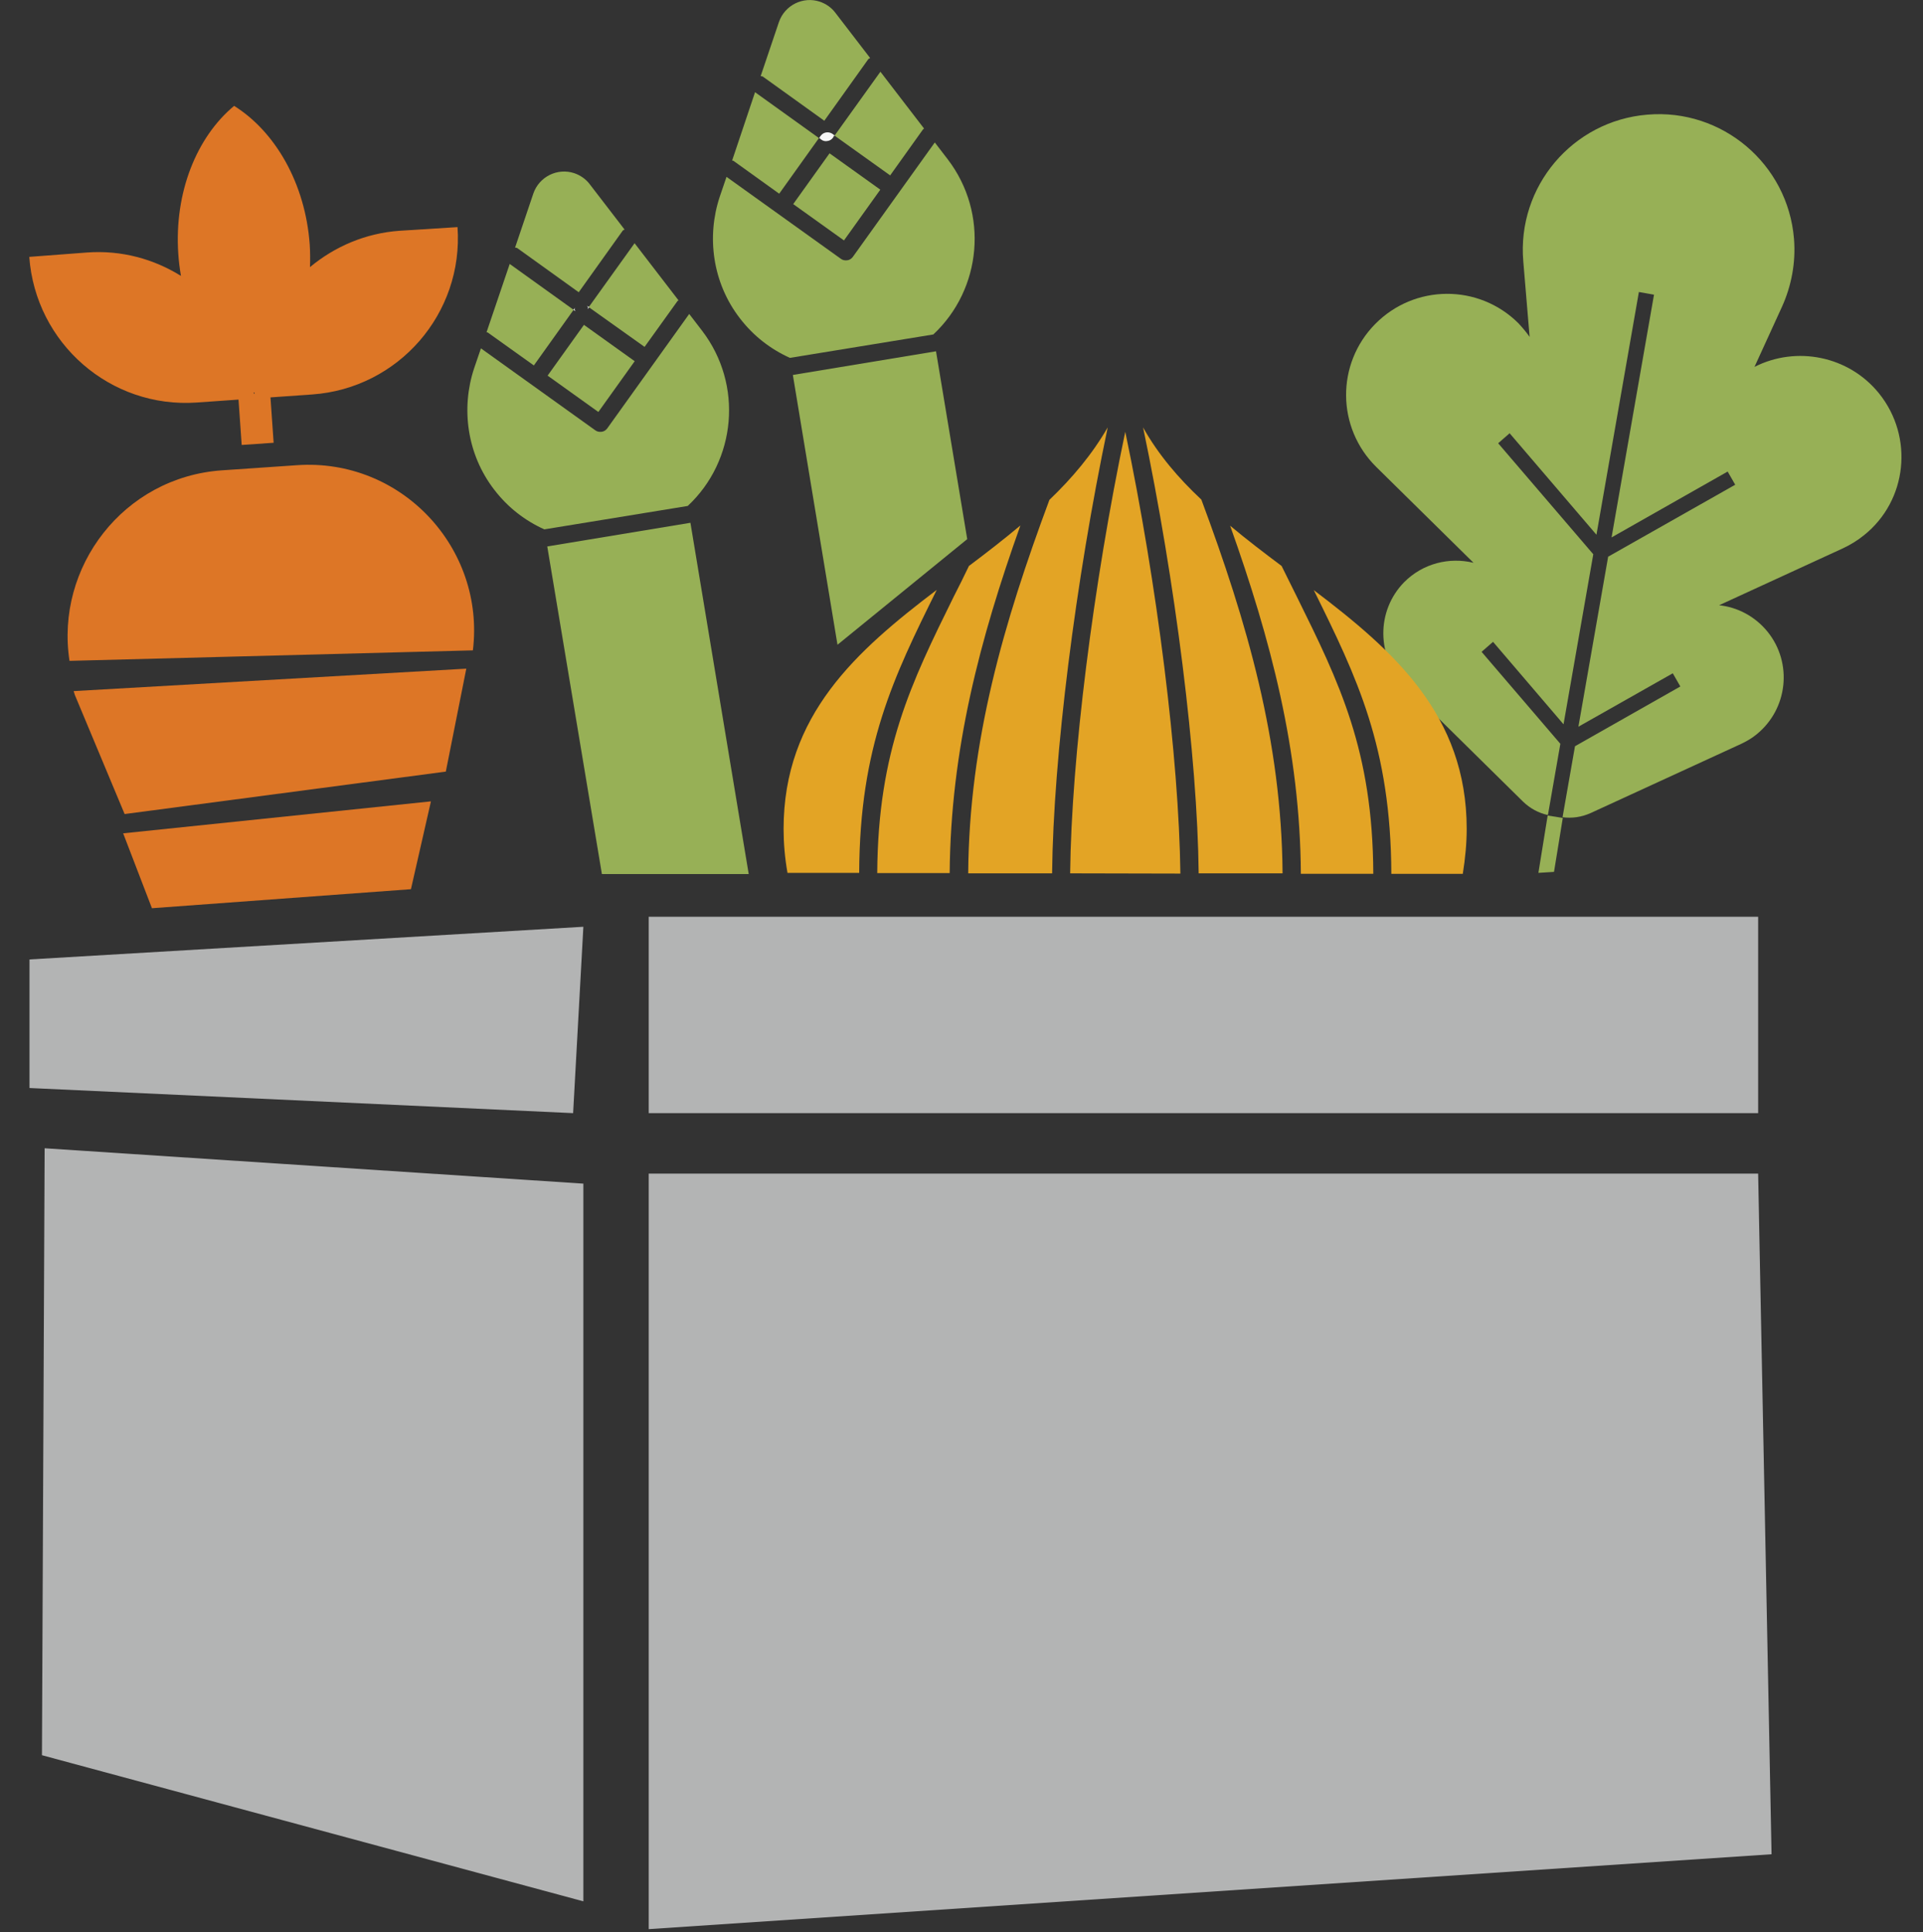<?xml version="1.0" encoding="utf-8"?>
<!-- Generator: Adobe Illustrator 18.1.1, SVG Export Plug-In . SVG Version: 6.00 Build 0)  -->
<svg version="1.1" id="Layer_1" xmlns="http://www.w3.org/2000/svg" xmlns:xlink="http://www.w3.org/1999/xlink" x="0px" y="0px"
	 viewBox="369.6 0 788.5 792" enable-background="new 369.6 0 788.5 792" xml:space="preserve">
<rect x="369.6" y="0" width="788.5" height="792" fill="#333333" stroke="none"/>
<g>
	<g>
		<path fill="none" d="M473.9,161.4c0-0.2,0-0.4,0-0.6l-0.1,0.1c0,0-0.1-0.1-0.1-0.1c0,0.2,0.1,0.4,0.1,0.6L473.9,161.4z"/>
		<path fill="#DD7626" d="M450.3,165l17.1-1.2l1.3,18.6l13.1-0.9l-1.3-18.6l17.1-1.2c35.4-2.5,62.1-33.2,59.6-68.6l-23.8,1.5
			c-14,1-26.6,6.5-36.7,14.9c0.1-3,0.1-6.1-0.1-9.2c-1.8-25.2-14.2-46.4-31-56.9C450.3,56.1,441,78.8,442.7,104
			c0.2,3.1,0.6,6.2,1.1,9.1c-11.1-6.9-24.3-10.6-38.4-9.6l-23.8,1.8C384.2,140.8,414.9,167.5,450.3,165z M473.8,160.9l0.1-0.1
			c0,0.2,0,0.4,0,0.6l-0.2,0c0-0.2-0.1-0.4-0.1-0.6C473.7,160.8,473.7,160.9,473.8,160.9z"/>
		<path fill="#DD7626" d="M491.3,190.7l-30.7,2.1c-40.4,2.8-68.4,39.7-62.5,78.1l165.4-4.3C568.6,224.7,534.2,187.7,491.3,190.7z"/>
		<path fill="#DD7626" d="M560.8,274.1l-161,9.2c0.2,0.5,0.3,1.1,0.5,1.6l20.4,48.8l131.7-17.4L560.8,274.1z"/>
		<polygon fill="#DD7626" points="546.3,328.5 420.1,341.6 431.9,372.3 538.1,364.5 		"/>
	</g>
	<g>
		<g>
			<path fill="#97B056" d="M606.9,119.8l18-25.2c0.2-0.3,0.5-0.3,0.8-0.5l-14.3-18.6c-1.5-2-3.7-3.6-6.3-4.5
				c-6.9-2.3-14.4,1.4-16.8,8.3l-7.5,22.2c0.3,0.1,0.6,0,0.9,0.2L606.9,119.8z"/>
		</g>
		<g>
			<path fill="#97B056" d="M588.5,149.8l16.3-22.8l-26.2-18.8l-9.5,28c0.2,0.1,0.4,0,0.5,0.1L588.5,149.8z"/>
		</g>
		<g>
			
				<rect x="599.2" y="138.1" transform="matrix(0.582 -0.813 0.813 0.582 133.127 560.754)" fill="#97B056" width="25.6" height="25.6"/>
		</g>
		<g>
			<polygon fill="#97B056" points="594,224 616.4,358.3 676.6,358.3 652.7,214.3 			"/>
		</g>
		<g>
			<path fill="#97B056" d="M633.9,142.2l13.5-18.8c0.1-0.2,0.3-0.1,0.4-0.3l-18-23.4l-18.8,26.2L633.9,142.2z"/>
		</g>
		<g>
			<path fill="#97B056" d="M651.6,207.4c19.9-18.6,22.8-49.7,5.9-71.8l-5.3-6.9l-33.6,46.9c-0.6,0.8-1.4,1.3-2.3,1.4
				c-0.9,0.1-1.8,0-2.6-0.6l-46.9-33.6l-2.8,8.2c-5.4,16.3-3,35.2,8.3,49.8c5.6,7.3,12.7,12.7,20.5,16.2l0,0L651.6,207.4z"/>
		</g>
		<path fill="#F5F5F5" d="M610.9,126.3l0.3-0.4l-0.4-0.3c0,0.1,0,0.2-0.1,0.3C610.8,126.1,610.8,126.2,610.9,126.3z"/>
		<path fill="#F5F5F5" d="M610.7,126c0-0.1,0-0.2,0.1-0.3l-0.5-0.4C610.5,125.5,610.5,125.8,610.7,126z"/>
		<path fill="#F5F5F5" d="M605.2,126.9c-0.1-0.1-0.1-0.2-0.2-0.3l-0.3,0.4l0.4,0.3C605.2,127.1,605.2,127,605.2,126.9z"/>
		<path fill="#F5F5F5" d="M605.4,126.1l-0.4,0.5c0.1,0.1,0.1,0.2,0.2,0.3C605.3,126.6,605.2,126.3,605.4,126.1z"/>
		<path fill="#F5F5F5" d="M605.2,126.9c0,0.1,0,0.2-0.1,0.3l0.5,0.4C605.4,127.4,605.4,127.1,605.2,126.9z"/>
		<path fill="#F5F5F5" d="M610.9,126.3c-0.1-0.1-0.1-0.2-0.2-0.3c-0.1,0.3,0,0.5-0.2,0.8L610.9,126.3z"/>
		<g>
			
				<rect x="699.9" y="67.7" transform="matrix(0.582 -0.813 0.813 0.582 232.465 613.278)" fill="#97B056" width="25.6" height="25.6"/>
		</g>
		<g>
			<polygon fill="#97B056" points="694.7,153.7 713,264.3 766.2,221 753.4,144 			"/>
		</g>
		<g>
			<path fill="#F5F5F5" d="M705.5,56.6l0.9,0.6c-0.3-0.2-0.4-0.6-0.6-1L705.5,56.6z"/>
			<path fill="#F5F5F5" d="M711.2,56.4l0.6-0.9l-0.4-0.3C711.4,55.7,711.5,56.1,711.2,56.4z"/>
			<path fill="#F5F5F5" d="M711,54.9c-1.6-1.1-3.8-0.8-4.9,0.8l-0.4,0.5c0.2,0.3,0.3,0.7,0.6,1c0.8,0.6,1.7,0.8,2.6,0.6
				c0.9-0.1,1.7-0.6,2.3-1.4c0.2-0.3,0.2-0.7,0.3-1.1L711,54.9z"/>
			<g>
				<path fill="#97B056" d="M707.6,49.5l18-25.2c0.2-0.3,0.5-0.3,0.8-0.5L712.1,5.2c-1.5-2-3.7-3.6-6.3-4.5
					C698.9-1.6,691.4,2.1,689,9l-7.5,22.2c0.3,0.1,0.6,0,0.9,0.2L707.6,49.5z"/>
			</g>
			<g>
				<path fill="#97B056" d="M730.6,29.4l-18.8,26.2l22.8,16.3L748.1,53c0.1-0.2,0.3-0.1,0.4-0.3L730.6,29.4z"/>
			</g>
			<g>
				<path fill="#97B056" d="M669.8,65.8c0.2,0.1,0.4,0,0.5,0.1l18.8,13.5l16.3-22.8l-26.2-18.8L669.8,65.8z"/>
			</g>
		</g>
		<g>
			<path fill="#97B056" d="M752.3,137.1c19.9-18.6,22.8-49.7,5.9-71.8l-5.3-6.9l-33.6,46.9c-0.6,0.8-1.4,1.3-2.3,1.4
				c-0.9,0.1-1.8,0-2.6-0.6l-46.9-33.6l-2.8,8.2c-5.4,16.3-3,35.2,8.3,49.8c5.6,7.3,12.7,12.7,20.5,16.2l0,0L752.3,137.1z"/>
		</g>
	</g>
	<g>
		<g>
			<path fill="#97B056" d="M1140.1,161.3c-12.5-15.5-34-19.6-51.1-10.9l11.3-24.7c3.8-8.4,5.7-18,4.9-27.8
				c-2.5-30.7-29.5-53.5-60.1-50.9c-30.7,2.5-53.5,29.5-50.9,60.1l2.6,31c-1.4-2-3-3.9-4.7-5.7c-16.3-16.1-42.5-15.9-58.6,0.4
				c-16.1,16.3-15.9,42.5,0.4,58.6l39.9,39.3c-9.9-2.4-20.7,0.2-28.4,7.9c-11.6,11.8-11.4,30.7,0.3,42.3l48.4,47.7
				c2.9,2.8,6.4,4.7,10.2,5.5l5.1-29.2l-32.3-37.7l4.7-4.1l28.9,33.8l12.2-69.7l-39-45.5l4.7-4.1l35.6,41.6l17.4-99.5l6.2,1.1
				l-17.4,99.5l47.6-27l3.1,5.4l-52.1,29.5l-12.2,69.7l38.7-21.9l3.1,5.4l-43.2,24.5l-5.1,29.1c3.8,0.5,7.7,0,11.5-1.7l61.8-28.4
				c2.1-1,4.4-2.3,6.3-3.9c12.8-10.4,14.8-29.2,4.5-42c-5.2-6.4-12.4-10.1-19.9-10.9l50.7-23.3c3-1.4,6-3.2,8.7-5.4
				C1151.7,205.2,1154.4,179.1,1140.1,161.3z"/>
			<polygon fill="#F5F5F5" points="1016.2,283.9 1016.2,283.9 1016.2,283.9 			"/>
		</g>
		<g>
			<polygon fill="#97B056" points="1006.8,357.4 1000.4,357.8 1004.2,334.3 1010.4,335.3 			"/>
		</g>
	</g>
	<rect x="635.6" y="375.8" fill="#B3B4B4" width="454.9" height="80.5"/>
	<polygon fill="#B3B4B4" points="608.8,379.9 381.7,393.3 381.7,446 604.6,456.3 	"/>
	<polygon fill="#B3B4B4" points="635.6,481.1 1090.5,481.1 1096,760.1 635.6,790.8 	"/>
	<polygon fill="#B3B4B4" points="387.9,470.7 608.8,485.2 608.8,779.4 386.8,719.5 	"/>
</g>
<g>
	<path fill="#E3A425" d="M799.9,204.9c-18.8,50.5-32.9,98.9-33.3,153.1l34.4,0c0.5-47.7,9.6-119.8,22.8-182.8
		C817.4,186.3,809.2,196,799.9,204.9z"/>
	<path fill="#E3A425" d="M766.9,232c-2.1,4.4-4.2,8.6-6.3,12.7c-17.3,35.1-31,62.9-31.3,113.2l29.7,0c0.4-50.6,12.4-96,29-142.5
		C781.2,221.1,774.1,226.6,766.9,232z"/>
	<path fill="#E3A425" d="M808.4,358l45.2,0.1C853,310.9,844.1,239.4,831,177C817.9,239.4,808.9,310.8,808.4,358z"/>
	<path fill="#E3A425" d="M690.9,339.8c0,5.7,0.5,11.8,1.6,18l29.4,0c0.2-51.8,14.1-80.3,31.8-116
		C720.9,266.7,690.9,293.1,690.9,339.8z"/>
	<path fill="#E3A425" d="M971,339.8c0-46.7-30-73.1-62.7-97.9c17.7,35.8,31.6,64.3,31.8,116.3l29.3,0
		C970.4,351.9,971,345.7,971,339.8z"/>
	<path fill="#E3A425" d="M895.1,232c-7.2-5.4-14.3-10.8-21.1-16.5c16.6,46.6,28.7,92.1,29,142.7l29.7,0
		c-0.2-50.5-13.9-78.3-31.3-113.5C899.3,240.5,897.2,236.3,895.1,232z"/>
	<path fill="#E3A425" d="M838.3,175.2c13.2,63,22.3,135.2,22.8,182.8l34.4,0c-0.4-54.2-14.5-102.7-33.3-153.2
		C852.8,196,844.5,186.3,838.3,175.2z"/>
</g>
</svg>
